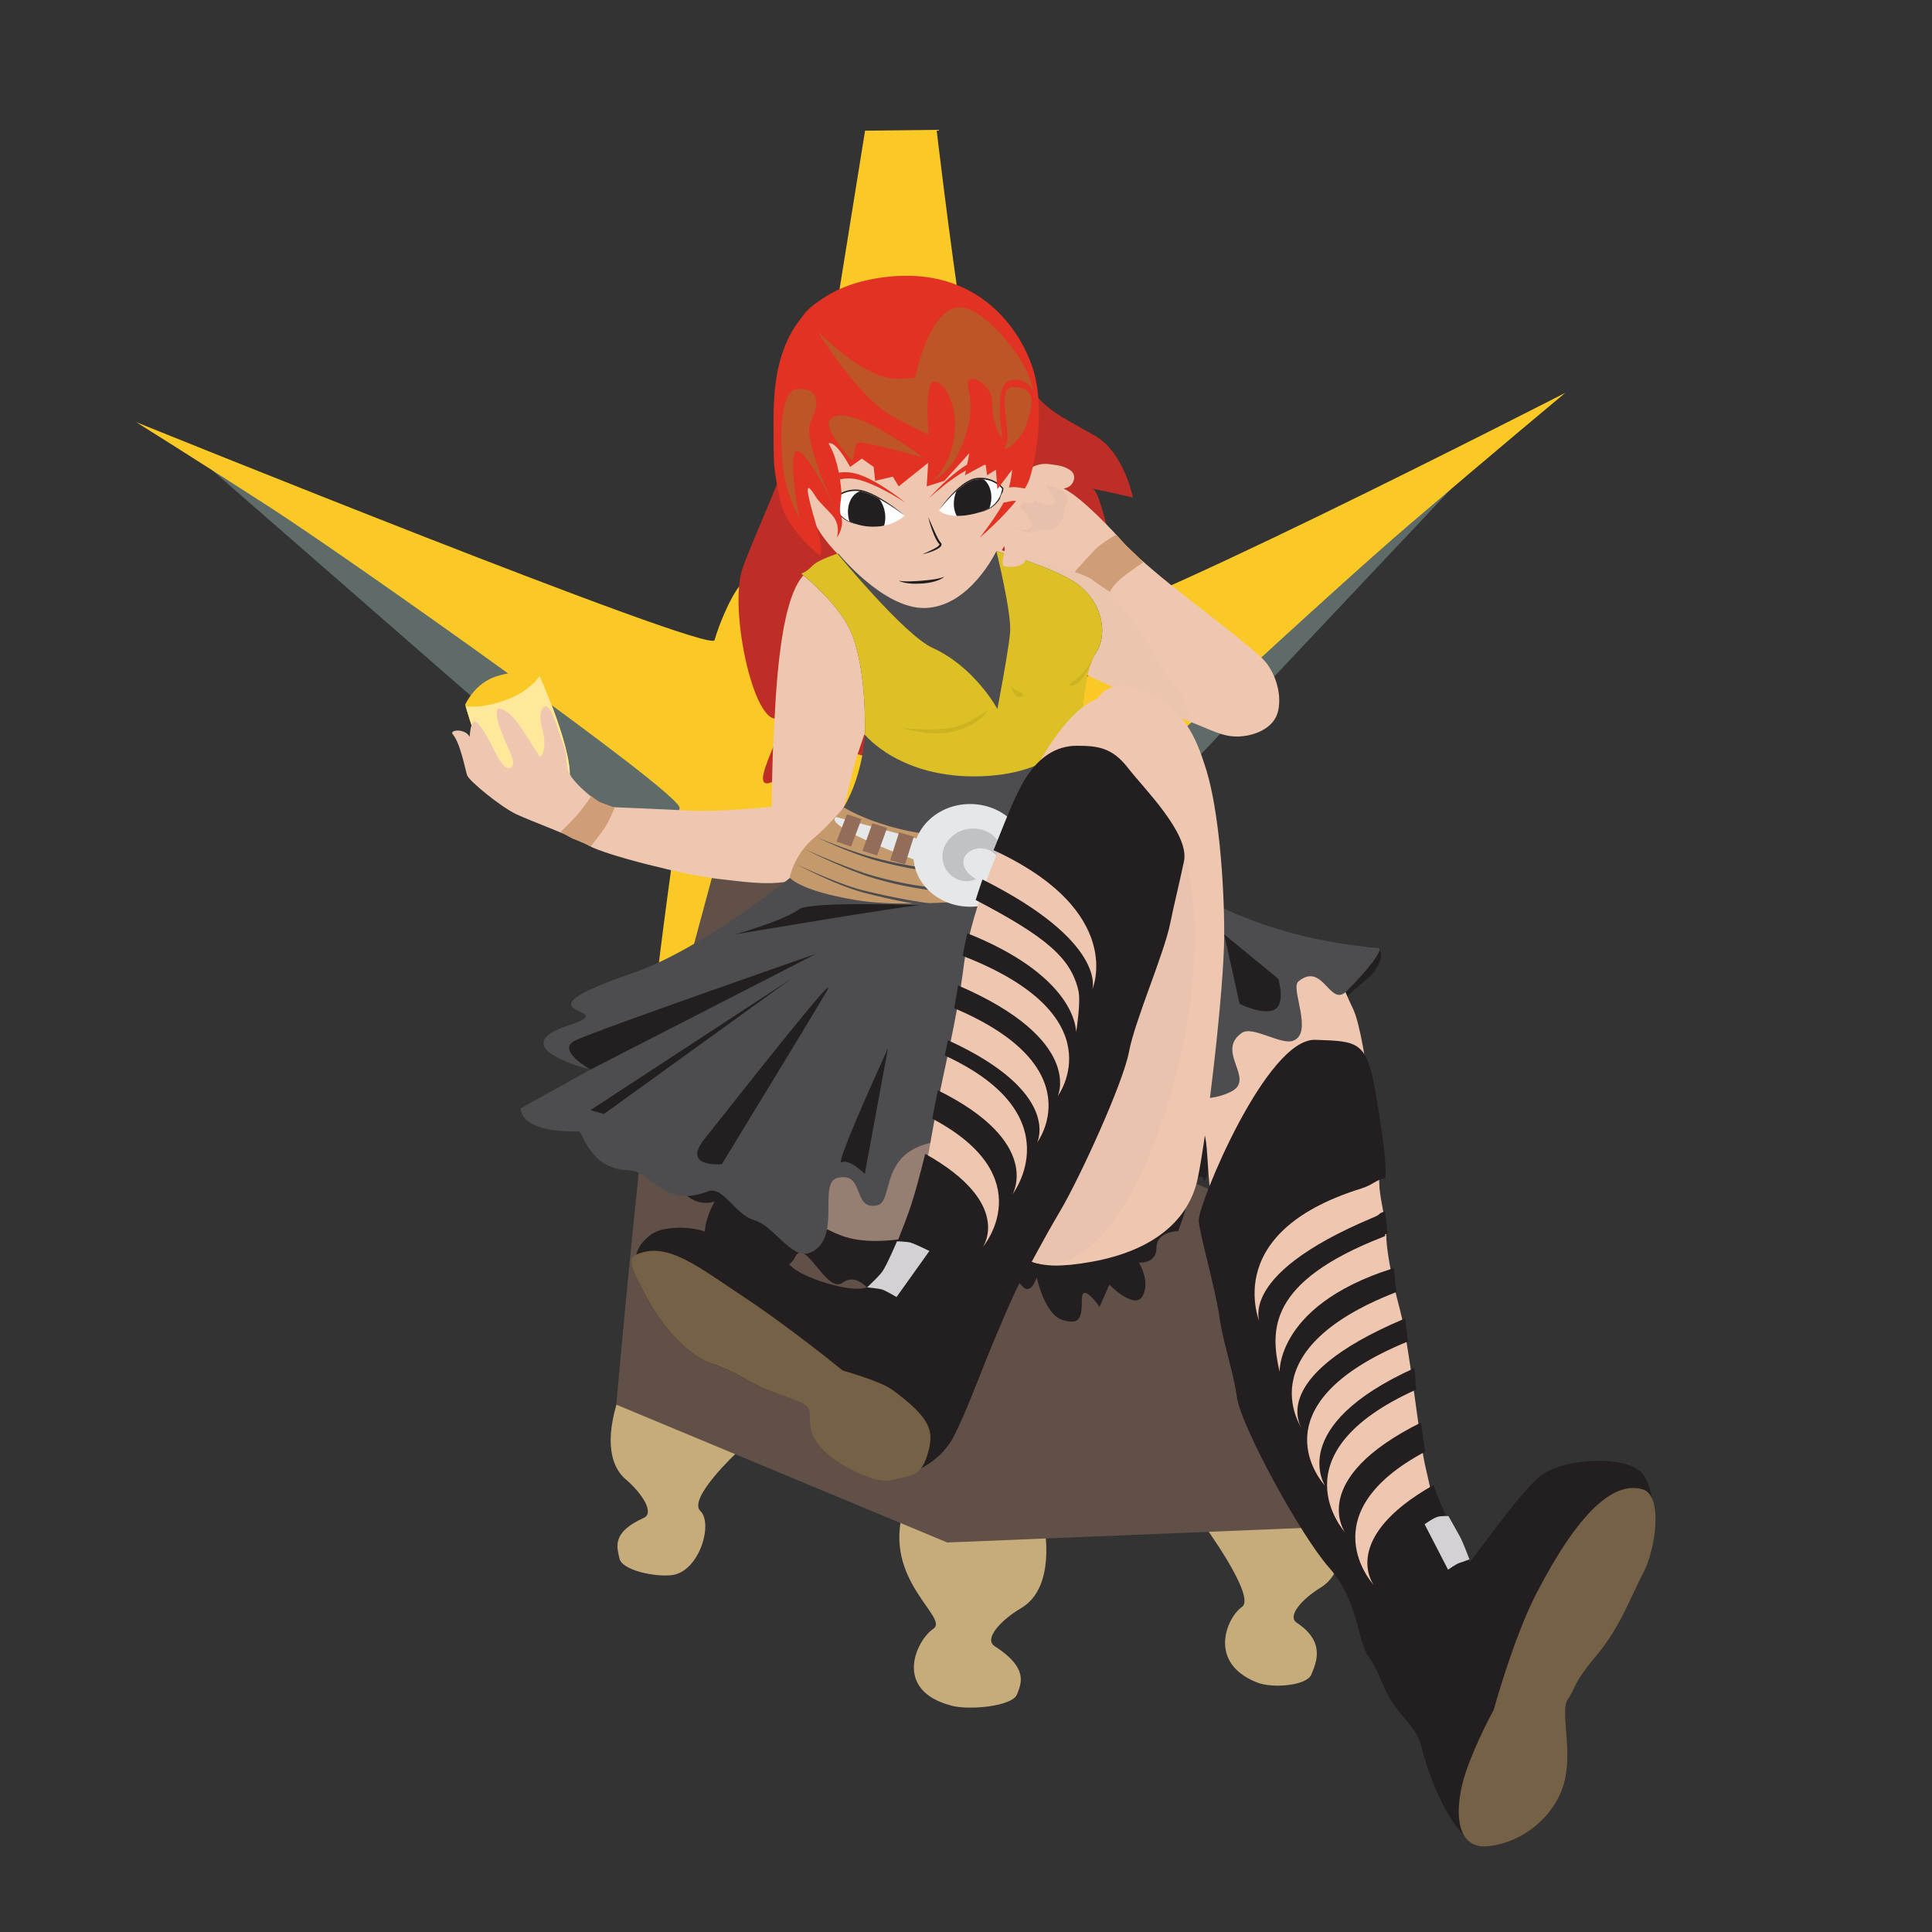 <?xml version="1.0" encoding="UTF-8"?>
<svg width="3e3px" height="3e3px" enable-background="new -211.446 -201.622 3000 3000" version="1.1" viewBox="-211.446 -201.622 3000 3000" xmlns="http://www.w3.org/2000/svg" xmlns:xlink="http://www.w3.org/1999/xlink">
 <rect x="-211.446" y="-201.622" width="3000" height="3000" fill="#333333" stroke="none"/>
 <path d="m2112.6 482.55l-923.92 979.95-1109.9-968.26s747.71 470.68 1095.6 469.54c347.98-1.133 938.14-481.24 938.14-481.24z" fill="#5E6B69"/>
 <path d="m753.4 1956.7c-24.709 65.892-21.377 114.74 6.978 138.96 25.484 21.773 44.698 52.083 27.849 59.66-50.247 22.602-41.709 45.241-37.714 63.233 3.997 17.99 54.722 28.971 81.351 25.671 42.645-5.29 64.468-80.224 44.258-99.517-20.21-19.291 56.772-91.007 56.772-91.007l-40.997-82.94s-33.183-31.958-80.648-34.452c-24.214-1.273-57.849 20.387-57.849 20.387z" fill="#C6AC7A"/>
 <path d="m1406.6 2147c15.712 75.244 3.421 127.21-32.21 148.27-32.025 18.929-58.623 48.151-41.321 59.273 51.587 33.173 42.191 56.343 34.601 74.994-7.59 18.652-73.705 24.574-100.94 17.577-93.016-23.897-54.758-102.29-29.001-119.48 25.754-17.192-79.356-75.228-46.182-184.89 3.467-11.456 59.398-5.025 59.398-5.025s42.334-28.531 95.269-22.846c27.005 2.9 60.388 32.131 60.388 32.131z" fill="#C6AC7A"/>
 <path d="m1868.2 2127.6c13.882 68.987 2.8 116.68-29.056 136.07-28.631 17.424-52.435 44.285-37.013 54.451 46.001 30.327 29.507 63.297 22.696 80.423-6.816 17.122-59.73 22.125-84.407 12.367-77.89-30.805-46.39-101.47-23.359-117.29 23.028-15.818-62.057-131.46-62.057-131.46l74.23-42.778s37.856-26.254 85.107-21.144c24.107 2.604 53.857 29.356 53.857 29.356z" fill="#C6AC7A"/>
 <path d="m1477.3 1075.1c1.165 56.344 5.299 113.54 1.821 167.96-10.706 167.56-36.707 307.7-36.707 307.7s370.43 149.53 413.81 190.94c77.884 74.337 21.393 426.56 21.393 426.56l-618.16 25.297-513.95-214.06s39.777-451.23 81.451-763.03c5.508-41.207 16.151-125.3 21.848-163.65l340.03-89.825 288.46 112.11z" fill="#615047"/>
 <path d="m2219.1 408.37s-758.44 389.14-772.7 354.78c-18.531-44.642-49.281-81.581-83.477-101.41-46.352-26.881-119.99-661.73-119.99-661.73l-111.11 1.276-104.76 650.67s-68.199 30.632-88.905 54.841c-15.364 17.964-33.257 61.728-40.115 85.625-6.406 22.32-898.03-338.56-898.03-338.56s86.903 54.31 204.93 130.41c125.85 81.139 641.91 446.14 638.84 468.65-8.862 65.169-27.855 197.52-40.35 310.82-11.842 107.38-17.439 197.63-17.439 197.63l132.6-491.06 117.34-2.162 3.824 203.74s101.31 182.74 141.8 183.15c43.666 0.446 116.26-184.44 116.26-184.44l22.391-192.28 71.657 2.455 53.91 463.07s31.051-204.54 35.832-273.28c3.394-48.78 2.462-146.69 1.67-195.58-0.252-15.542 378.52-363.56 491.74-460.39 134.54-115.07 244.08-206.21 244.08-206.21zm-1041.4 548.84c-59.634 1.223-109-47.92-110.27-109.76-1.268-61.843 46.048-112.97 105.68-114.19 59.634-1.223 109 47.92 110.27 109.76 1.268 61.843-46.048 112.97-105.68 114.19z" fill="#FBC926"/>
 <path d="m1303.8 1109.8c-112.83-2.87-366.23 116.54-415.02 145.26s-138.43 56.064-138.43 122.12c0 66.055-42.837 130.17 9.001 156.02 51.838 25.846 59.59 50.464 68.739 67.696 9.148 17.229 6.099 37.332 27.444 54.562 21.345 17.232 42.69 8.617 42.69 8.617s-42.69 74.67 15.248 74.67 30.493 40.205 30.493 40.205 64.038 2.869 79.285-28.721c15.248-31.588 48.79 57.439 73.186 40.209s42.693 11.488 60.989 34.463c18.296 22.973 109.78 5.746 137.22 0 27.445-5.748 64.033-51.699 79.283-31.594 15.25 20.104 24.398-11.484 24.398-11.484s12.193 57.436 39.639 66.051 30.496-2.869 30.496-31.59c0-28.719 27.445 11.486 27.445 11.486l15.244-34.463s39.648 40.205 51.844 17.23c12.193-22.973-6.104-51.691-6.104-51.691s27.445 2.871 27.445-22.975 33.547-25.846 33.547-25.846 14.553-35.583 14.553-52.813c0-17.232 22.035-41.962 25.086-27.601s9.148-37.336 27.445-51.693c18.297-14.359 109.78-86.155 109.78-103.39 0-17.231 71.715-76.502 71.715-102.35s45.111-48.078 57.619-67.347c42.504-65.48-77.496-22.48-77.496-22.48s-79.311 6.253-122 11.997c-42.691 5.745-420.79-184.55-420.79-184.55z" fill="#231F20"/>
 <path d="m1032.4 420.79c-2.287 64.617-67.85 195.29-90.72 259.9-22.87 64.616 20.583 260.62 59.463 230.47 38.879-30.153 34.305-142.16 29.731-73.231-4.574 68.924-100.63 208.93-34.305 170.16 66.324-38.77 105.36-58.688 164.82-19.918 59.462 38.77 121.83 185.63 195.02 93.009 73.186-92.618 49.262-186.25 111.01-225.02 61.75-38.77-8.871-95.767 34.582-130.23 43.455-34.463-75.455-99.873-52.584-112.8s78.008 96.01 78.008 96.01-27.711-146.91-41.434-151.22c-13.721-4.308 61.752 12.923 61.752 12.923s-13.723-68.925-57.178-94.771c-43.453-25.846-89.193-43.077-107.49-88.309-18.297-45.231-36.594-155.08-180.68-150.77-246.15 7.359-167.72 119.18-170 183.8z" fill="#BE2E26"/>
 <path d="m1049.1 598.85c-96.057-236.93-9.149-361.85 146.37-361.85 155.52 0 216.51 155.08 193.64 254.16-22.871 99.08-17.568 26.099-30.496 123.49-9.146 68.924-112.83 127.8-140.27 132.1-27.444 4.308-100.63-57.438-132.65-91.9-32.019-34.462-36.592-56.001-36.592-56.001z" fill="#EFC7B0"/>
 <path d="m1218.4 637.62c91.482 0 179.92 22.976 240.9 66.053 44.785 31.634 48.793 83.284 30.496 109.13-18.297 25.848-30.496 54.567-21.348 112 9.148 57.437 106.03 260.03 100.63 338.88-6.096 89.027-164.67 396.31-216.51 390.57-51.84-5.742-155.52-232.62-222.6-249.85-67.088-17.231-109.24-95.57-117.4-132.1-12.196-54.564 21.348-175.18 79.285-209.65 57.938-34.461 53.364-97.644 35.067-132.11-18.296-34.463-94.531-94.772-88.431-157.95 4.427-45.85-12.2-66.053 12.196-91.899 24.396-25.847 115.88-43.078 167.72-43.078z" fill="#EFC7B0"/>
 <path d="m581.57 1045.7c-34.501-24.23-70.641-153.13-70.641-153.13s14.106-32.886 48.109-43.88c40.946-13.239 66.781-2.771 66.781-2.771s56.326 124.61 45.835 166.49c-2.997 11.965-23.631 24.884-38.458 30.905-13.896 5.642-41.053 9.817-51.627 2.391z" fill="#FBC926"/>
 <path d="m582.17 1047.9c-34.501-24.23-70.641-153.13-70.641-153.13s24.343 5.451 66.084-10.806c35.452-13.808 48.806-35.844 48.806-35.844s56.326 124.61 45.835 166.48c-2.997 11.965-23.631 24.885-38.458 30.905-13.896 5.642-41.053 9.817-51.627 2.391z" fill="#FFE89B"/>
 <path d="m1151.3 706.54c-18.296-20.103-79.984-48.162-112.83-17.231-42.692 40.207-45.741 209.65-48.792 255.6-1.765 26.578-3.049 106.26-3.049 106.26s-82.333 8.615-131.12 5.745c-21.521-1.267-128.07-5.745-128.07-5.745s-54.892-37.336-57.94-60.31c-3.049-22.974 0.951-16.078-8.197-41.925-9.148-25.847-19.625-64.167-29.625-51.167-10.506 13.658 2.181 33.939 2.181 54.041 0 20.104-7.048 21.82-7.048 21.82s-21.347-34.462-33.544-51.693-33.544-31.591-33.544-17.231c0 14.361 9.148 34.463 15.248 48.823s18.294 37.333 3.048 37.333c-15.245 0-32.444-60.078-50.74-71.565-8.079-5.072-9.421 23.38-9.421 23.38s-2.009-5.174-9.48-8.169c-9.956-3.991-20.732-0.663-16.84 3.918 12.199 14.357 19.394 55.309 22.444 63.925 3.051 8.615 51.843 48.821 76.237 60.308s88.431 34.46 112.83 48.82c24.396 14.36 149.42 45.95 201.26 51.693 51.841 5.745 115.88 17.231 152.47-17.23 36.593-34.463 45.741-123.49 64.037-178.05 12.89-38.438 21.481-61.735 33.542-103.39 9.148-31.591 12.199-89.029 12.199-109.13-1e-7 -20.103-15.248-48.823-15.248-48.823z" fill="#EFC7B0"/>
 <path d="m1631.2 791.62c10.291 3.231-89.195-77.54-102.92-85.079s-52.602-33.385-75.473-44.154c-22.869-10.77-50.314-17.231-67.467-7.539s-48.027 30.154-42.311 57.078c5.717 26.924 24.014 65.694 35.449 78.617s13.723 16.515 13.723 16.515 213.84 100.87 245.86 112.72l-6.861-128.16z" fill="#EBC5AE"/>
 <path d="m1437.9 1324c-125.03 37.333-158.57 45.948-204.31 54.564-45.742 8.615 109.77-103.39 70.134-143.59-39.641-40.206-234.31-116.69-277.49-63.18-57.938 71.796-85.382 336.01-64.037 404.93 21.345 68.926 76.952 119.84 134.17 140.72 121.98 44.514 411.67-112 481.8-152.21l-140.27-241.23z" fill="#967F72"/>
 <path d="m1578.2 1565.2c70.135-40.206 64.033-25.846 76.232-14.359s6.098 71.797 18.297 129.23c12.199 57.434 21.342 114.88 27.443 157.95 6.104 43.076 21.344 83.281 27.445 126.36s97.584 212.52 143.32 264.21c45.742 51.693 42.691 112 60.986 137.85 18.297 25.846 18.293 40.209 33.543 66.055s42.695 45.947 48.791 74.666c6.098 28.721 36.594 100.52 91.482 94.771 54.889-5.742 79.283-43.076 79.283-94.771 0-51.693-39.645-106.26-27.445-123.49 12.199-17.23 21.348-5.742 57.939-48.82 36.594-43.078 73.188-103.38 91.482-137.85 18.297-34.463 42.695-94.771 3.053-103.39-39.645-8.617-67.088-8.617-106.73 14.357-24.502 14.199-85.385 91.898-100.63 112s-12.199 45.947-45.742 8.615c-33.541-37.33-45.74-114.87-54.889-152.21-9.146-37.336-24.389-186.67-39.639-244.11-15.25-57.434-21.348-97.639-21.348-117.74 0-20.104-10.67-57.439-10.67-77.539 0-20.102-19.82-229.75-41.168-272.83s-26.877-86.478-94.533-89.028c-76.236-2.873-231.75 11.49-356.78 48.823l140.27 241.23z" fill="#EFC7B0"/>
 <path d="m1928.6 1270.4c-140-12-273.87-57.606-396.48-162.26-62.348-53.213-58.574-151.51-63.639-183.32-9.148-57.435 3.051-86.154 21.348-112 18.297-25.847 14.289-77.497-30.496-109.13-35.168-24.841-123.63-49.611-123.63-49.611s-41.033 86.944-111.17 88.381c-64.312 1.316-134-84.403-134-84.403s-31.679 9.734-39.811 18.351c-9.807 10.391-17.983 12.662-17.983 12.662s55.863 44.059 75.922 87.854c26.681 58.252 22.87 162.26 22.87 162.26s-2.466 69.28-39.642 123.49c-15.822 23.071-23.904 42.321-36.041 52.357-18.055 14.929-40.709 46.512-40.709 46.512s-136.41 110.83-243.76 147.68c-201.02 69.007-9.002 51.574-99.01 81.009-106.26 34.746 33.003 69.007 33.003 69.007l-108.01 60.006s-6.047 37.44 90.009 36.004c6.227-0.093 16.306 57.852 75.008 60.006 42.774 1.568 52.67 60.448 126.01 33.003 22.984-8.604 41.511 36.385 72.007 45 28.908 8.168 57.553 60.524 84.008 51.005 53.92-19.402 12.266-109.62 45.004-117.01 42.666-9.633 22.097 50.713 60.834 42.875 38.217-7.731-27.445-155.08 258.44-79.693 62.75 16.548-4.992-231.24 111.65-136.47 28.119 22.847 116.88 71.602 179.92 39.489 38.518-19.623-24.65-61.888 16.365-91.052 16.791-11.938 60.758 19.216 80 12 32-12-4.82-81.492 8-92 38.625-31.66 48.592 41.248 75 15 31.492-31.299 59.12-66.132 49-67z" fill="#4D4D4F"/>
 <path d="m1337.3 899.28s17.094-89.039 19.744-118.72c2.654-29.749-21.368-126.5-21.368-126.5s88.467 24.77 123.63 49.611c44.785 31.634 48.793 83.284 30.496 109.13-18.297 25.848-21.348 112-21.348 112s-28.473 74.598-156.28 78.975c-125.79 4.309-180.68-64.616-180.68-64.616s3.811-104.01-22.87-162.26c-20.059-43.795-75.922-87.854-75.922-87.854s8.177-2.272 17.983-12.662c8.132-8.617 38.237-18.351 38.237-18.351s103.74 126.38 147.65 146.34c66 30 100.72 94.902 100.72 94.902z" fill="#DDC025"/>
 <path d="m1752 824.29c-15.246-17.23-100.82-82.189-131.12-106.26-38.881-30.873-76.232-63.18-88.432-77.54-11.006-12.957-64.199-70.309-92.416-83.514 6.91-1.045 13.965-4.734 16.18-14.13 2.037-8.624-4.509-13.585-6.68-14.967-11-7-20.52-7.073-31.057-8.727-13.723-2.153-30.875 3.231-30.875 10.77 0 1.314 0.51 2.559 1.312 3.727-3.537-1.435-7.227-2.251-10.461-1.574-10.291 2.154-18.297 16.154-12.578 19.385 0.896 0.509 2.008 1.215 3.215 2.023-4.256-2.257-8.434-3.523-11.221-2.023-7.541 4.059-14.082 22.445-12.797 27.26-7.238-2.017-9.58 5.66-12.359 8.279-6.861 6.462-6.861 17.231-2.287 22.616s12.578 7.538 12.578 16.154 5.717 20.461 5.717 25.847c0 5.385-5.717 20.462-2.287 24.77 3.432 4.308 33.162 3.231 34.307-8.617l0.91-2.022c6.148-6.74 42.893 12.107 61.984 17.101 20.582 5.385 32.018 8.615 41.166 8.615s65.182 71.08 74.33 87.233c9.146 16.154 52.602 89.386 62.893 92.618l16.01 48.462c28.941 10.708 46.889 22.258 71.283 22.258 24.393 0 57.939-11.488 64.037-40.206s-6.102-60.31-21.348-77.541z" fill="#EFC7B0"/>
 <path d="m1636.1 1157.4s-72.264 22.453-174.55 38.368c-45.168 7.03-100.77-0.141-154.02 1.838-67.63 2.514-132.15 8.031-190.73-1.769-88.022-14.722-102.01-34.847-102.01-34.847s6.861-36.617 38.88-62.463c16.787-13.55 45.315-46.385 45.315-46.385s80.62 51.46 208.55 44.231c114.35-6.462 183.73-39.487 183.73-39.487s26.68 41.64 50.314 63.18c18.912 17.235 94.527 37.333 94.527 37.333z" fill="#C49A6C"/>
 <path d="m1024.7 1140.2c5.588 2.651 11.229 5.189 16.864 7.732 5.635 2.544 11.292 5.036 16.972 7.472 11.356 4.88 22.826 9.483 34.357 13.879 11.547 4.341 23.222 8.389 35.104 11.471 11.946 2.911 24.043 5.644 36.103 8.226 48.255 10.422 97.288 17.478 146.59 19.122 6.156 0.207 12.338 0.366 18.455 0.312 6.143-0.051 12.283-0.284 18.414-0.678 12.266-0.796 24.488-2.275 36.637-4.236 24.312-3.932 48.236-10.091 71.973-16.892 11.867-3.417 23.686-7.038 35.512-10.664 11.842-3.597 23.623-7.254 35.342-11.193 23.463-7.751 46.674-16.318 69.443-25.989-11.166 5.329-22.559 10.18-34.035 14.811-11.479 4.635-23.049 9.04-34.699 13.236-11.656 4.165-23.443 8.025-35.213 11.8-11.768 3.808-23.545 7.615-35.395 11.226-23.676 7.265-47.736 13.562-72.248 17.746-12.248 2.103-24.611 3.617-37.031 4.455-6.209 0.415-12.432 0.668-18.656 0.735-6.252 0.07-12.438-0.074-18.643-0.266-24.808-0.789-49.548-3.077-74.12-6.436-24.574-3.376-48.954-8.006-73.131-13.418-6.043-1.365-12.067-2.802-18.083-4.267l-9.015-2.227c-2.996-0.755-6.008-1.482-9.021-2.326-12.004-3.372-23.655-7.677-35.167-12.268-11.52-4.578-22.818-9.667-34.037-14.896-11.212-5.244-22.331-10.686-33.27-16.467z" fill="#4D4D4F"/>
 <path d="m1038.5 1117.2c5.021 2.245 10.067 4.43 15.118 6.602 5.042 2.192 10.097 4.353 15.164 6.482 10.132 4.263 20.325 8.379 30.562 12.358 10.23 3.994 20.528 7.811 30.927 11.271 5.196 1.737 10.418 3.378 15.681 4.834 5.287 1.472 10.585 2.89 15.9 4.231 21.253 5.389 42.792 9.58 64.524 12.411 21.719 2.914 43.602 4.59 65.518 5.261 21.918 0.7 43.871 0.684 65.656-1.316 10.891-0.99 21.738-2.405 32.5-4.356 10.762-1.938 21.436-4.383 32.025-7.189 21.182-5.597 42.072-12.518 62.984-19.236 10.443-3.389 20.826-6.967 31.123-10.776 5.143-1.922 10.254-3.93 15.295-6.1 2.522-1.087 5.021-2.217 7.504-3.39 2.469-1.196 4.945-2.402 7.246-3.909-2.209 1.645-4.617 3.005-7.018 4.352-2.408 1.341-4.869 2.581-7.348 3.783-4.959 2.404-9.994 4.648-15.062 6.809-10.131 4.339-20.443 8.229-30.805 11.967-5.178 1.885-10.393 3.651-15.607 5.397l-15.674 5.192c-10.473 3.398-20.996 6.697-31.65 9.589-21.281 5.852-43.096 10.091-65.125 12.113-22.031 2.076-44.156 2.139-66.188 1.507-22.047-0.744-44.077-2.485-65.946-5.502-21.857-3.073-43.552-7.402-64.857-13.139-5.327-1.429-10.631-2.933-15.916-4.488-5.311-1.566-10.555-3.313-15.758-5.15-10.396-3.709-20.63-7.796-30.792-12.037-10.151-4.267-20.201-8.758-30.204-13.342-5-2.295-9.985-4.622-14.956-6.978-4.96-2.379-9.903-4.793-14.822-7.252z" fill="#4D4D4F"/>
 <path d="m1056.8 1098.5c4.644 1.959 9.323 3.832 14 5.705 4.672 1.883 9.36 3.726 14.062 5.53 9.399 3.621 18.876 7.027 28.379 10.328 9.505 3.294 19.093 6.335 28.746 9.076 4.823 1.371 9.687 2.587 14.572 3.804 4.881 1.209 9.771 2.372 14.673 3.479 19.6 4.463 39.386 8.057 59.306 10.689 19.912 2.69 39.941 4.504 60.015 5.544 20.072 1.014 40.197 1.644 60.232 0.846 10.02-0.413 20.021-1.124 29.969-2.304 9.949-1.174 19.842-2.806 29.648-4.874 19.633-4.095 38.902-9.912 58.051-16.124 19.324-5.533 37.359-14.58 54.906-24.521-8.348 5.664-17.059 10.791-25.99 15.537-4.471 2.369-9.031 4.588-13.725 6.545-4.703 2.004-9.516 3.537-14.266 5.214-19.076 6.544-38.375 12.696-58.176 17.066-19.789 4.378-40.004 6.896-60.24 7.733-10.117 0.433-20.246 0.512-30.354 0.345-10.105-0.175-20.203-0.489-30.293-1.051-20.179-1.111-40.328-2.978-60.354-5.768-20.018-2.843-39.913-6.589-59.562-11.32-4.911-1.187-9.809-2.427-14.691-3.714-4.878-1.282-9.769-2.606-14.611-4.09-9.69-2.93-19.215-6.32-28.669-9.863-9.455-3.545-18.782-7.407-28.062-11.357-9.277-3.96-18.487-8.072-27.566-12.458z" fill="#4D4D4F"/>
 <path d="m1383 1126.6c0 44.037-39.42 79.734-88.051 79.734-48.632 0-88.052-35.697-88.052-79.734s39.419-79.736 88.052-79.736c48.631 0 88.051 35.699 88.051 79.736z" fill="#E6E7E8"/>
 <path d="m1087.3 1067s-35.069 10.05 137.98 72.513c59.834 21.598 27.446-28.001 27.446-28.001l-165.43-44.512z" fill="#E6E7E8"/>
 <path d="m1500.3 1068.4s33.725 22.975-85.203 54.563c-61.674 16.381-57.355-18.668-57.355-18.668l142.56-35.896z" fill="#E6E7E8"/>
 <polygon points="1110.1 1112.9 1087.5 1105.2 1103.7 1062.7 1126.3 1070.3" fill="#926D5A"/>
 <polygon points="1150.5 1126.8 1127.8 1119.5 1143.3 1076.7 1166 1084" fill="#926D5A"/>
 <polygon points="1193.8 1140.7 1170.8 1134.2 1184.6 1090.9 1207.6 1097.4" fill="#926D5A"/>
 <path d="m1304.1 1163.2c-6.754 3.755-15.494 4.441-23.878 2.197-8.381-2.247-16.394-7.653-21.74-15.497-2.643-3.918-4.639-8.398-5.641-13.144-0.234-1.182-0.479-2.377-0.619-3.579l-0.119-0.905-0.027-0.228-0.006-0.057v-0.467l-0.01-0.073-0.027-0.3-0.1-1.191c-0.018-3.019 0.163-5.286 0.529-7.773 1.553-9.838 7.1-18.968 14.723-25.43 7.613-6.523 17.325-10.533 27.154-11.539 4.857-0.467 9.932-0.384 14.488 0.528 4.854 0.839 9.346 2.389 13.521 4.554 8.301 4.303 14.896 11.093 18.143 18.883 3.26 7.741 3.133 16.42-0.941 22.789-4.014-6.343-8.715-10.286-13.516-12.716-4.775-2.424-9.482-3.45-13.799-3.587-2.125-0.086-4.277 0.091-6.131 0.355-2.154 0.37-3.871 0.709-5.646 1.37-3.432 1.217-6.342 2.899-8.721 4.908-2.381 2.025-4.142 4.272-5.451 6.858-0.33 0.623-0.598 1.505-0.822 1.653l-0.168 1.187-0.045 0.297-0.014 0.073c-0.008 0.39 0.003-0.485 0-0.391l-0.006 0.017-0.021 0.071-0.08 0.285c-0.133 0.384-0.198 0.77-0.305 1.166-0.262 1.566-0.449 3.276-0.28 5.129 0.55 7.45 6.129 17.262 19.555 24.557z" fill="#C0C2C4"/>
 <path d="m1300.7 1631.3c14.32 38.004 19.822 68.924 45.74 91.898 31.6 28.008 41.168 51.693 137.22 34.461 96.055-17.232 150.95-64.617 164.67-129.23 13.723-64.617 41.168-292.93 41.168-379.08 0-86.156-9.148-193.85-27.445-254.16-18.297-60.31-36.592-90.464-82.334-116.31-45.74-25.846-74.686-15.833-86.906 4.309-36.594 60.31-155.52 310.16-178.39 379.08-21.873 65.915-10.672 142.16-28.968 202.47-20.914 68.938-1.527 122.06 15.246 166.57z" fill="#EFC7B0"/>
 <path d="m1611.4 1480.2c-48.987 177.29-129.01 300.03-216.02 279.03-58.793-14.192-60.276-241.77-15.001-420.04 48.005-189.02 133.54-286.03 194.02-286.03s100.01 199.02 37.004 427.04z" fill="#E9C3AD"/>
 <path d="m828.06 1710.3c-15.246 14.361-24.394 22.977-3.049 66.055 21.346 43.078 57.938 94.771 100.63 109.13s54.889 28.721 91.481 43.078c36.593 14.357 60.989 17.23 60.989 34.463 0 17.23-12.199 45.951 15.246 60.309 27.444 14.357 48.79 43.078 73.186 34.463 24.396-8.617 57.94-20.102 70.137-66.053s33.541-71.793 57.937-129.23c24.396-57.439 64.039-100.51 76.236-120.62 12.197-20.104 33.539-41.643 64.035-93.336s97.584-198.16 106.73-246.98 60.99-180.93 64.037-229.75c3.047-48.82 21.342-74.667 30.49-117.74 9.148-43.078-57.939-109.13-82.334-140.72-24.393-31.588-30.49-40.207-60.984-30.154-30.496 10.051-73.188 58.874-106.73 130.67-33.545 71.795-88.436 186.67-100.63 281.44-12.197 94.771-30.495 157.95-45.74 241.24-15.246 83.281-21.344 132.1-42.69 186.67-21.347 54.564-3.051 12.926-15.248 53.131-12.197 40.205-21.348 80.41-42.693 63.178-21.345-17.23-112.83-40.203-131.12-57.436-18.296-17.23-85.383-48.82-109.78-60.309s-70.136-11.488-70.136-11.488z" fill="#EFC7B0"/>
 <path d="m1540.1 990.85c-24.395-31.589-46.975-34.462-79.283-34.462-32.02 0-60.986 17.23-83.857 57.438-16.143 28.379-29.354 64.916-45.562 104.67 206.04 95.277 153.43 215.89 153.43 215.89s22.871-73.231-170.72-170.37c-3.709 10.56-7.227 21.206-10.523 31.864 110.35 57.737 147.81 90.407 159.52 140.66 5.199 22.316-7.875 91.081-7.875 91.081 17.023-35.081-7.826-117.58-164.64-180.06-2.812 11.886-5.23 23.629-7.165 35.112 240.52 93.442 147.66 217.56 147.66 217.56s41.023-87.166-154.89-171.73c-1.89 12.24-3.875 23.979-5.933 35.379 216.9 92.091 128.8 208.51 128.8 208.51s39.111-77.445-138.52-158.79c-1.657 7.956-3.328 15.853-5.012 23.708 200.13 92.489 105.23 215.55 105.23 215.55s47.77-80.48-115.85-161.46c-2.97 14.223-5.896 28.796-8.73 43.985 171.17 90.779 78.527 199.3 78.527 199.3s48.119-67.537-89.455-144.66c-19.225 76.525-24.203 87.83-41.928 133.14-21.347 54.564-29.997 73.176-57.938 76.1-27.444 2.873-89.959-17.227-108.25-34.457-18.296-17.232-103.68-40.205-128.07-51.693-24.396-11.49-70.563-11.082-88.433 1.434-28.875 20.223-33.542 47.387-12.197 90.465s62.512 96.209 105.2 110.57c42.693 14.359 54.89 28.721 91.482 43.078s64.988 17.232 64.988 34.461c0 17.232-8.741 21.141 11.246 48.311 18.354 24.949 89.957 63.693 114.35 55.078 24.396-8.617 70.516-23.686 93.006-66.053 19.822-37.34 42.691-101.95 67.085-159.39 24.396-57.439 32.021-74.668 44.221-94.771 12.195-20.104 24.389-45.951 54.885-97.645s97.584-198.16 106.73-246.98c9.148-48.821 54.322-151.55 64.037-199.59 6.098-30.155 12.195-53.128 21.342-96.206 9.148-43.078-62.514-113.44-86.906-145.03z" fill="#231F20"/>
 <path d="m777.74 1746.1c-14.399 6.25-10.671 15.797 10.674 58.875s62.512 96.209 105.2 110.57c42.693 14.359 54.89 28.721 91.482 43.078s60.988 17.232 60.988 34.461c0 17.232-1.525 35.898 24.394 60.311 22.198 20.908 80.809 51.693 105.2 43.078 24.396-8.617 43.237 0.127 54.889-45.951 7.625-30.154 3.244-50.477-56.799-94.283-18.375-13.402-76.531-29.621-76.531-29.621s-81.977-66.863-151.79-113.02c-71.663-47.387-120.43-88.023-167.72-67.49z" fill="#756246"/>
 <path d="m2335.4 2083c-2.285-1.674-4.654-3.32-7.066-4.943-32.031-18.098-104.61-13.701-140.24 6.949-24.5 14.199-71.662 78.975-86.906 99.08-15.248 20.104-30.496 40.205-30.496 40.205s-40.059-71.695-56.104-120.04c-147.47 83.494-92.936 155.22-92.936 155.22s-102.36-109.85 80.027-207.02c-2.055-12.6-4.293-28.09-6.678-45.129-177.45 88.338-117.95 170.3-117.95 170.3s-111.26-121.66 110.82-221.6c-1.152-8.217-1.9-25.072-3.09-33.25-200.02 90.609-138.61 182.7-138.61 182.7s-117.3-123.48 128.82-224.17c-2.238-13.156-2.502-25.225-4.777-35.59-223.14 93.898-158.35 173.6-158.35 173.6s-91.482-122.77 144.7-214.51c2.203-0.854-1.652-1.643 0.518-2.465-3.002-13.041-2.422-24.865-4.32-35.426-4.561 1.697 3.16-0.416-1.691 1.115-189.9 59.947-174.21 171.84-175.8 159.74-14.102-63.896-18.676-138.56 160.34-208.48 9.701-3.791-2.129-2.519 7.027-5.338-0.09-9.121-1.25-21.59-3.613-34.383-12.102 3.492-4.316 3.541-17.285 8.961-225.29 94.127-174.29 171.04-174.29 171.04s-71.662-145.03 154.26-215.48c18.873-5.885 21.869-12.75 38.139-16.949 2.08-25.455-6.889-81.739-14.004-125.12-14.407-87.834-26.877-86.478-94.533-89.027-76.236-2.873-181.44 254.16-181.44 280 0 16.248 25.918 106.26 32.02 149.34 6.102 43.078 21.342 83.283 27.445 126.36 6.1 43.078 97.582 212.52 143.32 264.21 45.742 51.693 42.691 112 60.988 137.85 18.295 25.848 18.291 40.209 33.541 66.057 15.25 25.846 42.695 45.947 48.791 74.666 6.098 28.721 48.793 159.39 103.68 153.65 54.891-5.742 106.73-48.824 118.93-103.39 11.311-50.582-7.627-107.7 4.574-124.93 12.199-17.232 7.621-24.408 44.213-67.486s54.889-94.771 73.186-129.23 23.986-126.44-3.047-155.08c-0.652-0.693-1.371-1.353-2.113-2.006z" fill="#231F20"/>
 <path d="m2064.6 2550.3c-17.127 50.693-19.82 120.62 35.068 114.88 54.891-5.742 106.73-48.824 118.93-103.39 11.311-50.582-7.627-107.7 4.574-124.93 12.199-17.232 7.621-24.408 44.213-67.486s54.889-94.771 73.186-129.23 31.34-119.95-1.523-129.23c-45.74-12.924-99.861 36.49-164.67 161.54-35.855 69.189-66.324 180.93-66.324 180.93s-27.443 49.539-43.453 96.924z" fill="#756246"/>
 <path d="m1180.7 1812.4s-16.354-9.67-21.803-11.459c-5.987-1.959-23.949-3.541-23.949-3.541s17.768-16.273 23.69-24.568c6.837-9.58 22.777-46.932 22.777-46.932s15.817 0.408 21.09 1.982c7.31 2.178 29.238 13.02 29.238 13.02l-51.043 71.498z" fill="#D3D1D3"/>
 <path d="m2037.1 2235.8s12.768-9.217 18.297-10.77c6.076-1.703 14.865-5.385 14.865-5.385s-10.001-26.723-14.865-35.539c-10.887-19.73-17.807-31.664-17.807-31.664s-10.822-0.271-16.164 1.076c-7.41 1.863-20.691 11.758-20.691 11.758l36.365 70.523z" fill="#D3D1D3"/>
 <path d="m1184.1 700.08c2.972 0.666 5.973 0.842 8.964 0.972 2.99 0.132 5.982 0.1 8.97 0.034 5.976-0.142 11.945-0.524 17.917-1.009 5.965-0.486 11.897-1.09 17.785-1.957 1.471-0.226 2.941-0.458 4.401-0.734 1.468-0.251 2.926-0.547 4.371-0.899 1.452-0.33 2.894-0.709 4.317-1.165 0.714-0.221 1.423-0.464 2.119-0.746 0.701-0.27 1.394-0.57 2.055-0.956-1.014 1.172-2.324 2.054-3.634 2.879-1.329 0.804-2.718 1.505-4.132 2.142-2.844 1.233-5.781 2.24-8.768 3.005-5.971 1.571-12.082 2.4-18.181 2.833-6.094 0.426-12.237 0.497-18.36-0.03-3.06-0.266-6.112-0.709-9.124-1.349-1.502-0.348-3.001-0.703-4.463-1.199-1.459-0.488-2.919-1.026-4.236-1.82z" fill="#231F20"/>
 <path d="m1229.8 601c2.791 6.114 5.414 12.262 8.096 18.363 1.373 3.036 2.683 6.093 4.129 9.073 1.418 2.986 2.861 5.971 4.553 8.71 0.842 1.378 1.682 2.68 2.744 3.701 0.412 0.41 0.814 0.95 1.065 1.627 0.256 0.676 0.285 1.465 0.139 2.12-0.312 1.326-1.01 2.171-1.676 2.88-1.373 1.388-2.859 2.331-4.358 3.221-1.499 0.882-3.04 1.63-4.598 2.316-6.224 2.737-12.665 4.726-19.241 6.144 6.134-2.731 12.274-5.39 18.098-8.477 1.443-0.788 2.861-1.605 4.215-2.47 1.336-0.869 2.643-1.829 3.572-2.877 0.451-0.513 0.797-1.066 0.842-1.391 0.025-0.162 0.015-0.24-0.025-0.349-0.047-0.107-0.141-0.265-0.325-0.437-1.366-1.292-2.379-2.819-3.292-4.278-3.488-5.978-5.967-12.226-8.245-18.557-2.248-6.333-4.204-12.76-5.691-19.32z" fill="#231F20"/>
 <path d="m1193.4 598.99c-8.651-5.752-17.419-11.282-26.315-16.547-8.915-5.218-17.993-10.174-27.394-14.17-4.702-1.959-9.519-3.656-14.359-4.633-4.798-0.889-9.899-0.964-14.769-0.288-4.899 0.643-9.678 2.124-14.073 4.382-2.203 1.119-4.289 2.459-6.279 3.92-0.99 0.736-1.95 1.515-2.863 2.336-0.895 0.803-1.826 1.723-2.514 2.532l0.423-1.34c0.049 0.874 0.209 1.975 0.398 2.969 0.193 1.019 0.436 2.036 0.719 3.043 0.567 2.014 1.264 4.003 2.132 5.923 1.728 3.844 4.073 7.418 6.877 10.621 2.827 3.185 6.134 5.981 9.767 8.332 3.635 2.353 7.577 4.287 11.682 5.874-4.287-0.994-8.501-2.467-12.465-4.522-3.964-2.048-7.688-4.664-10.912-7.849-3.252-3.157-5.975-6.886-8.061-10.953-1.04-2.035-1.945-4.148-2.64-6.341-0.347-1.096-0.65-2.208-0.902-3.339-0.25-1.156-0.459-2.224-0.577-3.541l-0.066-0.733 0.489-0.608c0.96-1.194 1.868-2.112 2.872-3.074 0.991-0.94 2.024-1.826 3.093-2.666 2.134-1.685 4.443-3.137 6.846-4.402 4.811-2.527 10.071-4.211 15.453-4.962 5.408-0.689 10.816-0.574 16.21 0.469 5.338 1.09 10.3 3.043 15.11 5.194 4.807 2.167 9.449 4.613 13.962 7.255 4.52 2.627 8.944 5.394 13.258 8.319 4.331 2.897 8.563 5.929 12.72 9.056 4.155 3.128 8.231 6.36 12.178 9.742z" fill="#231F20"/>
 <path d="m1246.5 590.77c2.806-4.202 5.828-8.263 8.982-12.221 3.158-3.954 6.448-7.814 9.915-11.522 3.444-3.73 7.074-7.303 10.907-10.68 3.822-3.387 7.877-6.556 12.281-9.298 4.4-2.713 9.158-5.144 14.539-6.171 0.682-0.126 1.328-0.226 2.057-0.307 0.629-0.062 1.244-0.127 1.926-0.174 1.328-0.097 2.627-0.154 3.947-0.152 2.629 4.883e-4 5.268 0.192 7.877 0.602 5.215 0.848 10.289 2.595 14.928 5.119 2.316 1.269 4.539 2.711 6.604 4.363 1.031 0.827 2.025 1.701 2.982 2.623 0.969 0.944 1.842 1.845 2.772 3.014l0.488 0.615-0.072 0.737c-0.127 1.318-0.342 2.384-0.6 3.54-0.26 1.129-0.57 2.24-0.924 3.334-0.699 2.193-1.625 4.299-2.678 6.329-2.117 4.054-4.859 7.772-8.133 10.909-1.629 1.575-3.371 3.022-5.207 4.326-1.844 1.289-3.772 2.443-5.76 3.459-3.978 2.033-8.205 3.478-12.5 4.444 4.115-1.567 8.066-3.483 11.715-5.815 3.644-2.335 6.971-5.108 9.815-8.278 2.82-3.188 5.193-6.742 6.941-10.578 0.881-1.914 1.582-3.901 2.172-5.908 0.291-1.005 0.539-2.021 0.738-3.038 0.195-0.993 0.363-2.095 0.416-2.966l0.418 1.352c-0.662-0.787-1.56-1.69-2.422-2.476-0.881-0.805-1.805-1.571-2.76-2.295-1.908-1.454-3.928-2.769-6.049-3.896-4.236-2.261-8.852-3.783-13.592-4.537-4.709-0.777-9.688-0.822-14.32-0.12-4.562 0.854-9.045 2.884-13.26 5.348-8.437 5.027-16.088 11.572-23.365 18.439-7.244 6.931-14.164 14.253-20.779 21.882z" fill="#231F20"/>
 <path d="m1193.4 598.99s-45.788-35.165-70.771-37.95c-25.894-2.89-39.362 14.251-39.362 14.251s1.463 26.791 33.566 36.653c48.62 14.935 76.567-12.954 76.567-12.954z" fill="#fff"/>
 <path d="m1246.5 590.77s33.861-45.404 58.861-48.05c25.912-2.741 39.27 14.476 39.27 14.476s-1.631 26.783-33.799 36.462c-48.714 14.659-64.332-2.888-64.332-2.888z" fill="#fff"/>
 <defs>
  <path id="f" d="m1193.4 598.99s-45.788-35.165-70.771-37.95c-25.894-2.89-39.362 14.251-39.362 14.251s1.463 26.791 33.566 36.653c48.62 14.935 76.567-12.954 76.567-12.954z"/>
 </defs>
 <clipPath id="g">
  <use overflow="visible" xlink:href="#f"/>
 </clipPath>
 <path d="m1162.4 592.82c3.86 20.5-5.614 39.223-21.161 41.815-15.545 2.598-31.275-11.914-35.137-32.41-3.862-20.499 5.612-39.221 21.159-41.817 15.545-2.598 31.28 11.916 35.139 32.411z" clip-path="url(#g)" fill="#231F20"/>
 <defs>
  <path id="e" d="m1246.5 590.77s33.861-45.404 58.861-48.05c25.912-2.741 39.27 14.476 39.27 14.476s-1.631 26.783-33.799 36.462c-48.714 14.659-64.332-2.888-64.332-2.888z"/>
 </defs>
 <clipPath id="h">
  <use overflow="visible" xlink:href="#e"/>
 </clipPath>
 <path d="m1326.8 580.91c-4.404 20.398-20.521 34.531-35.992 31.568-15.472-2.967-24.443-21.903-20.035-42.304 4.408-20.399 20.521-34.532 35.994-31.57 15.473 2.965 24.441 21.904 20.033 42.306z" clip-path="url(#h)" fill="#231F20"/>
 <path d="m1062.9 544.44c0.287-0.266 0.438-0.389 0.635-0.555l0.543-0.442c0.356-0.282 0.706-0.547 1.056-0.806 0.7-0.516 1.399-0.998 2.104-1.458 1.411-0.92 2.842-1.762 4.301-2.534 2.916-1.544 5.933-2.826 9.019-3.858 6.172-2.067 12.618-3.11 18.998-3.181 6.377-0.086 12.701 0.818 18.679 2.41 6.087 1.649 11.679 3.955 17.137 6.511 10.87 5.154 21.028 11.316 30.896 17.836 9.846 6.553 19.401 13.484 28.612 20.825-9.856-6.438-19.992-12.419-30.32-17.967-10.334-5.511-20.904-10.612-31.745-14.545-5.402-1.942-10.935-3.601-16.334-4.522-5.507-0.92-11-1.157-16.373-0.574-5.363 0.572-10.572 1.951-15.387 4.092-2.406 1.068-4.716 2.326-6.877 3.751-1.081 0.71-2.121 1.467-3.105 2.254-0.491 0.393-0.968 0.795-1.416 1.199l-0.644 0.6-0.286 0.285c-0.077 0.079-0.197 0.204-0.174 0.194l-9.32-9.512z" fill="#E13223"/>
 <path d="m1347.1 527.88c0.02 0.003-0.119-0.1-0.209-0.166l-0.33-0.234-0.736-0.485c-0.51-0.323-1.043-0.642-1.592-0.948-1.1-0.616-2.248-1.19-3.426-1.716-2.359-1.053-4.832-1.928-7.371-2.6-5.076-1.355-10.412-1.903-15.773-1.647-5.359 0.256-10.75 1.326-15.971 3.08-5.197 1.754-10.332 4.252-15.33 7.03-10.005 5.608-19.541 12.352-28.77 19.468-9.216 7.153-18.166 14.711-26.754 22.68 7.801-8.75 16.019-17.147 24.594-25.213 8.604-8.036 17.561-15.762 27.41-22.587 4.94-3.39 10.103-6.569 15.8-9.123 5.672-2.526 11.734-4.364 18.025-5.272 6.287-0.906 12.781-0.88 19.162 0.182 3.191 0.525 6.352 1.308 9.457 2.351 1.553 0.522 3.092 1.112 4.623 1.785 0.766 0.336 1.529 0.694 2.297 1.083l1.166 0.614 0.604 0.341c0.219 0.129 0.387 0.225 0.709 0.435l-7.586 10.944z" fill="#E13223"/>
 <path d="m1108.6 523.46l18.296-12.924 18.296 12.924 2.287 21.538 27.445-6.462 9.148 15.078 45.74-36.616-2.287 36.616 27.446-8.616 38.878-43.078-6.861 34.463 32.019-17.231 2.287 17.231 13.723-8.615 2.287 30.154 22.869-30.154s-2.35 32.649-16.039 56.171c-13.691 23.522-34.275 49.369-34.275 49.369s66.324-56.001 77.76-92.617 21.061-106.67 7.625-160.1c-13.723-54.565-78.447-175.31-240.9-150.77-161.62 24.41-164.67 157.95-164.67 226.88 0 68.925 0 64.617 9.148 114.16 9.148 49.54 62.512 89.747 62.512 89.747s8.386 0.717-5.336-46.668c-13.722-47.386-21.187-77.283 0-43.078 4.831 7.799 17.754 18.737 26.006 29.025 12.259 15.281 6.012 33.438 6.012 33.438s12.4-16.722 6.528-33.633c-4.791-13.795 1.874-25.195 0.333-40.676-6.861-68.925-27.444-74.31-16.009-72.156s29.732 36.617 29.732 36.617z" fill="#E13223"/>
 <path d="m1358.7 614.64c30.73 19.489 37.558 4.669 53.4 6.736 11.5 1.5 28.5-10.999 28.5-26s13.013-21.918-0.5-33.5c-7-6-27.5-10-27.5-10s17.91 20.544 13 27.5c-6 8.5-36-6.5-36-6.5s-13.912 5.624-17 10.5c-2.868 4.529 22.914 22.874 17.5 32.5-6.985 12.421-31.4-1.236-31.4-1.236z" fill="#E7C1AB"/>
 <path d="m1396.2 565.72c4.689 8.06-4.699 16.827-13.41 13.826-28.373-9.779-33.881 5.349-40.25-4.276-3.65-5.509 5.246-17.164 10.562-19.204 10.256-3.936 38.408 1.594 43.098 9.654z" fill="#EFC7B0"/>
 <path d="m659.24 1090s15.201 9.578 20.268 11.336c5.127 1.78 26.508 11.116 26.508 11.116s13.729-17.418 19.829-26.076c9.872-14.012 16.971-33.961 16.971-33.961s-15.805-6.04-20.722-7.745c-5.276-1.83-15.248-10.053-15.248-10.053s-11.396 16.884-22.871 30.154c-6.754 7.811-24.735 25.227-24.735 25.227z" fill="#CF9E76"/>
 <path d="m1457.3 686.37s21.531 7.4 27.518 12.407c6.838 5.722 27.359 18.578 27.359 18.578s1.031-4.352 10.523-14.417c11.391-12.077 40.984-31.082 40.984-31.082s-11.373-12.854-18.211-18.576c-5.986-5.006-23.938-24.333-23.938-24.333s-22.752 12.282-33.377 23.557c-10.258 10.871-30.859 33.866-30.859 33.866z" fill="#CF9E76"/>
 <path d="m1026.6 402.38c-31 2-26.745 99.473-20 136 6.746 36.528 24 66 24 66s-13.021-57.751-10-94c4-48 62 72 62 72s-49-104-35-130c10.916-20.272 18.238-52.531-21-50z" fill="#BE5527"/>
 <path d="m1392.6 404.38c-7-50-79.89-131.4-115-129-47.146 3.226-68 109-68 109s-26 5-46.989-0.465c-47.553-12.381-105.01-71.535-105.01-71.535s56.956 92.971 108 127c18 12 65 34 65 34s-7.138-78.234 7-82c14.972-3.988 36.167 32.279 34 72-3 55-34 81-34 81s24.047-10.321 40-44c27-57 16-89 14.138-101.77-3.931-26.945 37.609-3.446 37.313 22.766-0.451 40 16.549 59 16.549 59s-15.777-83.19 11-91c24-7 36 15 36 15z" fill="#BE5527"/>
 <path d="m1350.5 489.27c-10.096 17.344 23.631-4.891 32.062-31.889 8.433-26.999 18.624-58.431-22-58-25.938 0.275 0.031 72.545-10.062 89.889z" fill="#BE5527"/>
 <path d="m1076.6 451.38c-8.221 11.877 22.808 48.352 33 60 7 8 1.98-28.17 15-26 42 7 98 24 98 24s-121.75-93.039-146-58z" fill="#BE5527"/>
 <path d="m909.34 1606.2s132.01-216.02 162.02-267.03c30.003-51.005-153.02 183.02-189.02 228.02s27.003 39.004 27.003 39.004z" fill="#231F20"/>
 <path d="m1056.4 1279.2l-351.03 180.02s-54.006-30.009-24.003-45.01 375.04-135.01 375.04-135.01z" fill="#231F20"/>
 <path d="m1167.4 1426.2l-36.004 195.02s-24.002-24.001-36.003-18.001 72.007-177.02 72.007-177.02z" fill="#231F20"/>
 <path d="m930.34 1249.2s267.03-45.005 285.03-45.005-168.54-7.104-186.02 6.001c-24.002 18.001-99.01 39.004-99.01 39.004z" fill="#231F20"/>
 <path d="m1689.5 1249.3l83.908 68.874s12.002 39.004-6 48.005-54.006-9.001-54.006-9.001l-23.902-107.88z" fill="#231F20"/>
 <polygon points="705.31 1522.2 1017.3 1318.2 726.32 1528.2" fill="#231F20"/>
 <path d="m1185.4 928.16s49.785 6.331 81.978 0.134c29.623-5.702 59.698-33.24 53.036-24.137-5.733 7.835-18.002 21.002-51.005 30.003s-84.008-6-84.008-6z" fill="#CDB322"/>
 <path d="m1489.8 812.8s-11.542 27.18-32.227 41.579c-17.66 12.293-2.344 9.377 4 5 12.981-8.958 28.227-46.579 28.227-46.579z" fill="#CDB322"/>
 <path d="m1358.6 865.38s12 8 15 8 4 6 4 6-8 4-12-1-7-13-7-13z" fill="#CDB322"/>
</svg>
